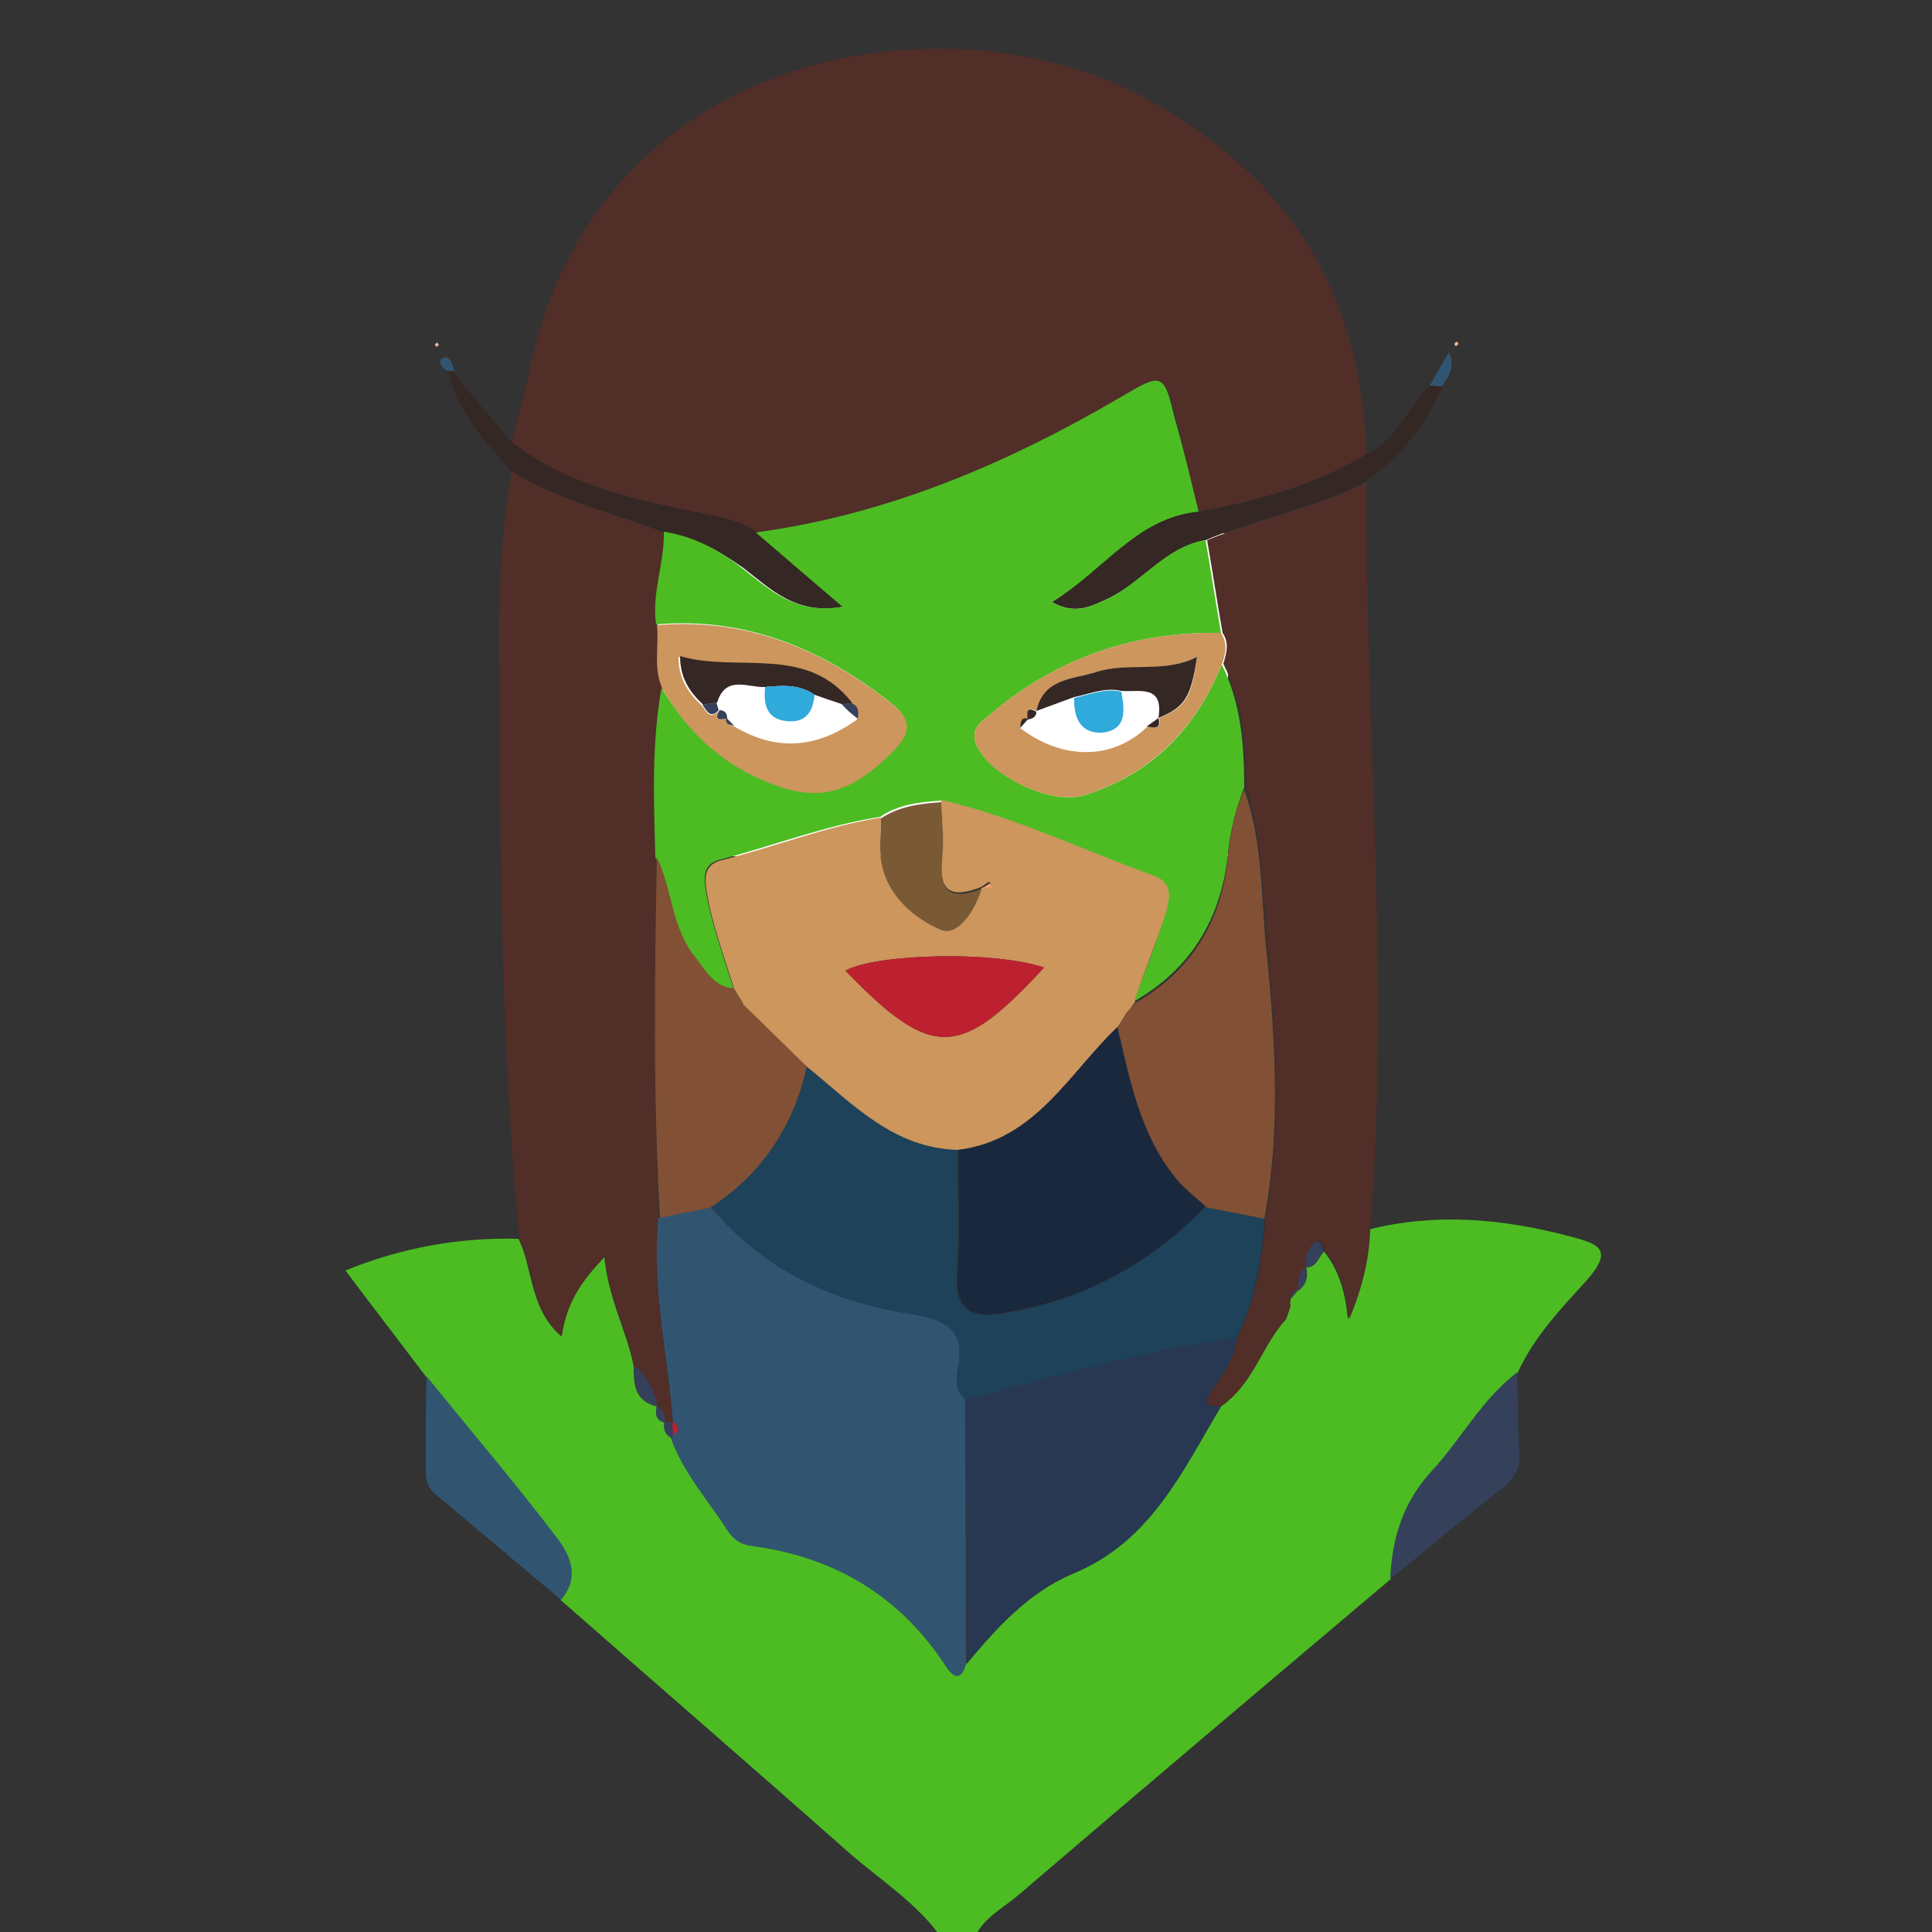 <?xml version="1.0" encoding="utf-8"?>
<!-- Generator: Adobe Illustrator 23.0.3, SVG Export Plug-In . SVG Version: 6.00 Build 0)  -->
<svg version="1.1" id="Layer_1" xmlns="http://www.w3.org/2000/svg" xmlns:xlink="http://www.w3.org/1999/xlink" x="0px" y="0px"
	 viewBox="0 0 250 250" style="enable-background:new 0 0 250 250;" xml:space="preserve">
<rect x="0" y="0" width="250" height="250" fill="#333333" stroke="none"/>
<style type="text/css">
	.st0{fill:#FFFFFF;}
	.st1{fill:none;}
	.st2{fill:#4CBC22;}
	.st3{fill:#512E28;}
	.st4{fill:#315571;}
	.st5{fill:#352724;}
	.st6{fill:#35415B;}
	.st7{fill:#F3B996;}
	.st8{fill:#283853;}
	.st9{fill:#825034;}
	.st10{fill:#CC965C;}
	.st11{fill:#1E4259;}
	.st12{fill:#BD212F;}
	.st13{fill:#7A5935;}
	.st14{fill:#1A283D;}
	.st15{fill:#EC3A28;}
	.st16{fill:#F69D76;}
	.st17{fill:#30A9DB;}
</style>
<rect x="82.1" y="69" class="st0" width="76.8" height="41.8"/>
<g>
	<g>
		<path class="st1" d="M122,251c-40.3,0-80.7,0-121,0C1,167.7,1,84.3,1,1c82,0,164,0,246-0.1c3.4,0,4.1,0.7,4.1,4.1
			c-0.1,80.7-0.1,161.3,0,242c0,3.4-0.7,4.1-4.1,4.1c-40.3-0.2-80.7-0.1-121-0.1c1.1-2.8,3.7-4,5.8-5.8c16-13.7,32.1-27.3,48.2-40.9
			c4.9-4,9.7-8,14.6-12c1.4-1.1,2.1-2.4,2-4.3c-0.2-3.5-0.2-7-0.3-10.5c2.1-4.6,5.6-8.3,8.9-11.9c3.6-3.9,1.7-4.7-2.1-5.7
			c-8.7-2.3-17.3-3-26.1-0.9c2.6-32.2-0.5-64.4-0.5-96.7c4.5-3.2,7.9-7.3,10-12.4c0.6-1.2,1.8-2.3,0.9-4.4c-0.9,1.6-1.7,3-2.5,4.3
			c-2.9,2.9-4.3,7.1-8.3,9c-0.6-20.7-9.7-35.7-28.2-45.9c-25.1-14-70.1-7-79.4,33.3c-0.9,3.7-1.8,7.4-2.7,11.1
			c-2.4-2.8-4.7-5.6-7.1-8.4c-0.1-0.3-0.2-0.6-0.3-0.9c-0.3-0.7-0.6-2.1-1.5-1.7c-0.7,0.3-0.2,1.3,0.6,1.7c0.2,0.5,0.3,1,0.5,1.5
			c1.5,4.6,4.6,8,7.8,11.5c-1.5,7.9-1.7,15.9-1.6,23.8c0.2,25.2,0.3,50.4,2.6,75.5c-7.6-0.2-15,1.1-22.4,4.1
			c3.6,4.8,7,9.2,10.4,13.7c0,3.8-0.1,7.6-0.2,11.3c0,1.5-0.1,2.9,1.3,4c5.4,4.5,10.8,9,16.2,13.6c12.4,10.8,24.9,21.6,37.2,32.6
			C113.9,243.3,118.8,246.3,122,251z M188.5,44.2c-0.1,0.1-0.3,0.2-0.3,0.3s0.2,0.2,0.2,0.3c0.1-0.1,0.3-0.2,0.3-0.3
			C188.8,44.4,188.6,44.3,188.5,44.2z M56.8,44.6c-0.1-0.1-0.1-0.2-0.2-0.3c-0.1,0.1-0.3,0.2-0.3,0.3s0.1,0.2,0.2,0.3
			C56.6,44.8,56.7,44.7,56.8,44.6z"/>
		<path class="st2" d="M122,251c-3.2-4.7-8.1-7.7-12.3-11.4c-12.3-10.9-24.8-21.7-37.2-32.6c2.5-2.9,1.2-5.8-0.6-8.1
			c-5.4-7.1-11.2-13.9-16.8-20.8c-3.4-4.5-6.8-8.9-10.4-13.7c7.4-3,14.8-4.3,22.4-4.1c1.9,3.9,1.4,9,5.5,12.6
			c0.6-4.2,2.3-7,5.6-10.3c0.5,5.5,2.9,9.6,3.8,14.2c0,2.3,0.1,4.5,3,5.2v-0.1c-0.2,1-0.2,1.8,1,2.1v-0.1c-0.2,0.9,0,1.6,0.8,2.1
			c1.4,4,4.1,7.2,6.4,10.6c1,1.4,1.7,3.1,3.9,3.4c10.8,1.4,19.3,6.4,25.3,15.6c1,1.5,2,1.8,2.6-0.3c3.9-4.7,8.1-9.3,13.9-11.7
			c10-4.2,14-13.3,19.1-21.6l0,0c0.3-0.3,0.7-0.6,1-0.8c3.3-2.9,4.5-7.3,7.4-10.5c0.2-0.6,0.4-1.1,0.6-1.7c-0.1-0.3-0.1-0.6,0-0.9
			c0.3-0.4,0.7-0.8,1-1.2v0.1c1.1-0.8,1.3-1.9,1-3.1v0.1c1.4,0,1.6-1.3,2.3-2.1c1.9,2.4,2.8,5.2,3.1,8.8c1.7-4.2,2.6-7.8,2.7-11.6
			c8.8-2.2,17.4-1.4,26.1,0.9c3.8,1,5.6,1.7,2.1,5.7c-3.3,3.6-6.8,7.3-8.9,11.9c-4.5,3.5-7.2,8.6-11,12.7c-3.7,4-5.2,8.7-5.4,14
			c-16.1,13.6-32.2,27.2-48.2,40.9c-2.1,1.8-4.7,3-5.8,5.8C124.7,251,123.3,251,122,251z"/>
		<path class="st3" d="M66.2,57.3c0.9-3.7,1.9-7.4,2.7-11.1c9.4-40.3,54.3-47.3,79.7-33.3c18.4,10.2,27.6,25.2,28.2,45.9
			c-6.7,3.9-14.1,6-21.7,7.4c-1-4-1.9-8-2.9-12c-1.5-5.9-1.6-5.9-7-2.7C130.5,60.2,115,66.7,98,69c-1.6-1.1-3.3-1.7-5.3-2.1
			C83.5,65,74,63.3,66.2,57.3z"/>
		<path class="st3" d="M82.1,176.8c-0.9-4.6-3.4-8.7-3.8-14.2c-3.2,3.3-5,6.1-5.6,10.3c-4.1-3.6-3.6-8.7-5.5-12.6
			c-2.4-25.1-2.5-50.3-2.6-75.5c-0.1-7.9,0.2-15.9,1.6-23.8c6.2,3.8,13.2,5.4,19.9,8c0.2,4-1.6,7.9-1,12c0.3,2.7-0.5,5.5,0.7,8.1
			c-1.3,7.3-1,14.6-0.8,21.9c-0.2,15.6-0.4,31.1,0.2,46.7c-0.9,8.9,1.1,17.7,1.9,26.5c-0.4,0-0.7-0.1-1.1-0.1v0.1
			c0-0.9-0.1-1.7-1-2.1v0.1C84.6,180,83.9,178.1,82.1,176.8z"/>
		<path class="st3" d="M167,168.1c-0.1,0.3-0.1,0.6,0,0.9c-0.2,0.6-0.4,1.1-0.6,1.7c-2.9,3.2-4,7.6-7.4,10.5c-0.3,0.3-0.7,0.6-1,0.8
			l0.1-0.1c-1.7,0.1-2.5-0.2-1.2-2.1c1.5-2.1,2.9-4.2,3.3-6.9c2.4-4.8,3.2-10,3.6-15.4c2.2-12.2,1.2-24.5,0.1-36.7
			c-0.6-6.3-0.6-12.9-2.7-19c0.1-5.5-0.4-10.9-2.9-15.9c0.4-1.4,0.8-2.7-0.1-4c-0.7-4-1.3-8-2-12c6.7-2.8,14.1-4.1,20.6-7.5
			c-0.1,32.2,3.1,64.4,0.5,96.7c-0.1,3.8-1,7.5-2.7,11.6c-0.4-3.6-1.2-6.4-3.1-8.8c-0.2-0.6-0.4-1.6-1-1.3c-1.1,0.7-1.4,2-1.3,3.3
			v-0.1c-1.2,0.7-1.1,1.9-1,3.1l0.1-0.1C167.3,167,167.1,167.5,167,168.1z"/>
		<path class="st4" d="M55.2,178.1c5.6,6.9,11.4,13.7,16.8,20.8c1.8,2.3,3.1,5.2,0.6,8.1c-5.4-4.5-10.8-9.1-16.2-13.6
			c-1.4-1.1-1.3-2.5-1.3-4C55.1,185.7,55.1,181.9,55.2,178.1z"/>
		<path class="st5" d="M86,68.9c-6.7-2.6-13.7-4.1-19.9-8c-3.1-3.5-6.3-6.9-7.8-11.5c0.3-0.2,0.5-0.4,0.8-0.6
			c2.4,2.8,4.7,5.6,7.1,8.4c7.8,6,17.2,7.7,26.5,9.6c2,0.4,3.7,1,5.3,2.1c3.6,3,7.1,6.1,11.2,9.6c-6.1,1.2-9.5-2.3-13-5
			C93.1,71.3,89.9,69.5,86,68.9z"/>
		<path class="st5" d="M176.6,62.4c-6.5,3.4-13.9,4.6-20.6,7.5c-5.2,0.9-8.2,5.5-12.7,7.6c-2.2,1-4.2,2.1-7.2,0.4
			c6.6-4.1,10.9-10.9,19-11.7c7.6-1.3,15-3.4,21.7-7.4c3.9-1.9,5.4-6.1,8.3-9c0.5,0,1.1,0.1,1.6,0.1
			C184.5,55.2,181.1,59.2,176.6,62.4z"/>
		<path class="st6" d="M179.9,204.3c0.2-5.3,1.7-10,5.4-14c3.8-4.1,6.4-9.2,11-12.7c0.1,3.5,0.1,7,0.3,10.5c0.1,1.9-0.6,3.1-2,4.3
			C189.7,196.3,184.8,200.3,179.9,204.3z"/>
		<path class="st4" d="M186.6,50c-0.5,0-1.1-0.1-1.6-0.1c0.8-1.3,1.5-2.7,2.5-4.3C188.4,47.7,187.3,48.8,186.6,50z"/>
		<path class="st4" d="M57.9,48c-0.8-0.4-1.3-1.4-0.6-1.7c1-0.4,1.2,0.9,1.5,1.7C58.5,48,58.2,48,57.9,48z"/>
		<path class="st5" d="M57.9,48c0.3,0.1,0.6,0.1,0.9,0c0.1,0.3,0.2,0.6,0.3,0.9c-0.2,0.2-0.5,0.4-0.8,0.6C58.2,49,58.1,48.5,57.9,48
			z"/>
		<path class="st7" d="M188.5,44.2c0.1,0.1,0.2,0.2,0.2,0.3s-0.2,0.2-0.3,0.3c-0.1-0.1-0.2-0.2-0.2-0.3S188.4,44.3,188.5,44.2z"/>
		<path class="st7" d="M56.8,44.6c-0.1,0.1-0.2,0.2-0.3,0.3c-0.1-0.1-0.2-0.2-0.2-0.3s0.2-0.2,0.3-0.3
			C56.6,44.4,56.7,44.5,56.8,44.6z"/>
		<path class="st4" d="M87.1,184.1c-0.7-8.8-2.8-17.5-1.9-26.5c2.3-0.5,4.6-0.9,6.8-1.4c6.7,8,15.5,12.2,25.6,13.7
			c4.2,0.6,7.4,1.6,6.4,6.9c-0.3,1.4-0.5,3,0.9,4.2c0,11.4,0.1,22.9,0.1,34.3c-0.6,2.2-1.6,1.9-2.6,0.3c-6-9.2-14.6-14.2-25.3-15.6
			c-2.3-0.3-2.9-2-3.9-3.4c-2.4-3.4-5-6.6-6.4-10.6l0.2-0.3C88,185.1,88,184.6,87.1,184.1L87.1,184.1z"/>
		<path class="st8" d="M125.1,215.3c0-11.4-0.1-22.9-0.1-34.3c11.6-3,23.1-6.4,35.1-8c-0.3,2.7-1.8,4.8-3.3,6.9
			c-1.3,1.8-0.5,2.2,1.2,2.1c-5,8.4-9.1,17.5-19.1,21.6C133.2,206,129,210.6,125.1,215.3z"/>
		<path class="st6" d="M82.1,176.8c1.8,1.3,2.5,3.2,3,5.2C82.2,181.3,82.1,179.1,82.1,176.8z"/>
		<path class="st6" d="M169,164c-0.1-1.3,0.1-2.6,1.3-3.3c0.5-0.3,0.8,0.7,1,1.3C170.6,162.7,170.3,164,169,164z"/>
		<path class="st6" d="M168,167c0-1.1-0.1-2.3,1-3.1C169.2,165.2,169,166.3,168,167z"/>
		<path class="st6" d="M166.3,170.7c0.2-0.6,0.4-1.1,0.6-1.7C166.7,169.6,166.5,170.1,166.3,170.7z"/>
		<path class="st6" d="M85,182c0.9,0.4,1.1,1.2,1,2.1C84.8,183.8,84.8,182.9,85,182z"/>
		<path class="st6" d="M86,184c0.4,0,0.7,0.1,1.1,0.1L87,184c0,0.6,0.1,1.2,0.1,1.8l-0.2,0.3C86,185.6,85.8,184.9,86,184z"/>
		<path class="st6" d="M167,168.1c0.1-0.6,0.3-1.1,1-1.2C167.7,167.3,167.3,167.7,167,168.1z"/>
		<path class="st8" d="M158,182c0.3-0.3,0.7-0.6,1-0.8C158.6,181.5,158.3,181.7,158,182z"/>
		<path class="st2" d="M155.1,66.2c-8.1,0.8-12.3,7.7-19,11.7c3,1.7,5,0.6,7.2-0.4c4.5-2.1,7.5-6.8,12.7-7.6c0.7,4,1.3,8,2,12
			c-11.2-0.2-21.2,3.2-29.8,10.5c-1.2,1-2.8,1.9-1.8,4.1c1.9,4,9.6,7.7,13.9,6.4c8.7-2.7,14.4-8.6,17.8-16.9
			c2.5,5,2.9,10.4,2.9,15.9c-1.1,2.8-1.8,5.6-2.1,8.6c-0.9,8.4-4.8,14.9-12.2,19.1c1.4-3.7,2.9-7.4,4-11.2c0.5-1.8,1.3-4-1.5-5
			c-9.1-3.3-17.9-7.5-27.5-9.8c-2.8,0.2-5.5,0.5-7.8,2.1c-7.1,1.1-13.7,3.7-20.6,5.5c-2,0.5-2.3,1.7-2,3.8c0.7,4.5,2.3,8.6,3.6,12.9
			c-2.7-0.1-3.7-2.3-5.1-4c-3.1-3.8-3-8.8-5-13c-0.2-7.3-0.5-14.6,0.8-21.9c2.9,4.8,6.6,8.7,11.6,11.2c7.7,3.8,12.1,3,18.2-3
			c2.4-2.4,2.6-4.1-0.2-6.3c-8.9-7-18.8-11.1-30.3-10.1c-0.6-4.1,1.1-7.9,1-12c3.8,0.6,7.1,2.3,10.1,4.7c3.5,2.7,6.9,6.1,13,5
			c-4.1-3.5-7.6-6.5-11.2-9.6c17-2.3,32.5-8.9,47.2-17.5c5.4-3.2,5.6-3.2,7,2.7C153.2,58.2,154.1,62.2,155.1,66.2z"/>
		<path class="st9" d="M85,110.9c2,4.2,1.9,9.2,5,13c1.4,1.8,2.5,3.9,5.1,4l0,0c0,0.9,0.2,1.7,1.2,2c2.8,2.7,5.5,5.4,8.3,8.1
			c-1.7,7.7-5.8,13.8-12.4,18.2c-2.3,0.5-4.6,0.9-6.8,1.4C84.5,142.1,84.7,126.5,85,110.9z"/>
		<path class="st10" d="M85,80.9c11.6-1,21.4,3.1,30.3,10.1c2.8,2.2,2.6,3.9,0.2,6.3c-6,6-10.5,6.8-18.2,3
			c-5.1-2.5-8.8-6.4-11.6-11.2C84.5,86.4,85.3,83.6,85,80.9z M94.1,93L94.1,93c-0.2,0.8,0.4,0.8,0.9,1c5.5,3.3,10.8,2.8,15.9-0.9
			c0.1-0.8,0.2-1.6-0.8-2c-5.9-7.7-14.8-3.9-22.3-6.1c0,2.9,1.3,4.7,3,6.3c0.6,0.7,1,1.9,2.2,0.7l0,0C92.3,93.3,93.2,93.1,94.1,93z"
			/>
		<path class="st11" d="M92,156.2c6.6-4.3,10.7-10.5,12.4-18.2c5.9,4.7,11.2,10.5,19.5,10.7c0,5.3,0.3,10.7-0.1,16
			c-0.4,4.7,1.7,5.9,5.8,5.3c10.3-1.6,19.1-6.3,26.3-13.8c2.6,0.5,5.1,1,7.7,1.5c-0.4,5.3-1.2,10.5-3.6,15.4
			c-11.9,1.6-23.5,5-35.1,8c-1.4-1.2-1.2-2.8-0.9-4.2c1-5.3-2.3-6.2-6.4-6.9C107.5,168.4,98.7,164.2,92,156.2z"/>
		<path class="st9" d="M163.6,157.7c-2.6-0.5-5.1-1-7.7-1.5c-1.3-1.2-2.8-2.4-3.9-3.7c-4.6-5.7-5.9-12.7-7.5-19.5
			c0.4-0.6,0.8-1.3,1.2-1.9c0.4-0.4,0.7-0.8,1.1-1.1l-0.1-0.1c7.5-4.2,11.4-10.7,12.2-19.1c0.3-3,0.9-5.9,2.1-8.6
			c2.2,6.1,2.2,12.7,2.7,19C164.9,133.1,165.9,145.4,163.6,157.7z"/>
		<path class="st10" d="M158.1,86c-3.4,8.3-9.2,14.2-17.8,16.9c-4.3,1.3-12.1-2.4-13.9-6.4c-1-2.2,0.6-3.1,1.8-4.1
			c8.6-7.3,18.6-10.7,29.8-10.5C158.9,83.3,158.6,84.6,158.1,86z M133.1,93c-1.1-0.3-1,0.5-1.1,1.2c5.5,4.2,12,4.2,16.5-0.2
			c0.9,0.2,1.8,0.4,1.5-1.1l0,0c3.4-1.4,4.2-2.6,4.9-7.9c-4.3,2.2-8.9,0.7-13.2,2c-2.9,0.9-6.7,0.9-7.6,5l0,0
			C132.7,91.3,132.9,92.3,133.1,93L133.1,93z"/>
		<path class="st12" d="M87.1,185.8c0-0.6-0.1-1.2-0.1-1.8C88,184.6,88,185.1,87.1,185.8z"/>
		<path class="st10" d="M145.8,131c-0.4,0.6-0.8,1.3-1.2,1.9c-6.3,6-10.6,14.6-20.6,15.9c-8.4-0.2-13.7-6-19.5-10.7
			c-2.8-2.7-5.5-5.4-8.3-8.1c-0.4-0.7-0.8-1.3-1.2-2l0,0c-1.3-4.3-2.9-8.4-3.6-12.9c-0.3-2,0-3.3,2-3.8c6.9-1.7,13.5-4.4,20.6-5.5
			c0,2-0.3,4,0.1,5.9c0.8,4.2,4.3,7.1,7.6,8.5c2.3,1,4.5-2.5,5.3-5.3c0.4-0.1,0.9-0.3,1.3-0.4c-0.1-0.1-0.2-0.3-0.3-0.4
			c-0.4,0.2-0.7,0.5-1.1,0.7c-3.8,1.5-5.5,0.6-5-3.8c0.3-2.5-0.1-5-0.1-7.5c9.5,2.2,18.3,6.5,27.5,9.8c2.7,1,2,3.2,1.5,5
			c-1.2,3.8-2.7,7.4-4,11.2l0.1,0.1C146.5,130.2,146.2,130.6,145.8,131z M135.1,125.2c-6.5-2.2-21.7-1.8-25.7,0.4
			C120.7,137.3,124.3,136.9,135.1,125.2z"/>
		<path class="st13" d="M127,115c-0.8,2.8-3.1,6.3-5.3,5.3c-3.3-1.4-6.8-4.3-7.6-8.5c-0.4-1.9-0.1-4-0.1-5.9
			c2.4-1.6,5.1-1.9,7.8-2.1c0.1,2.5,0.4,5,0.1,7.5C121.5,115.6,123.2,116.5,127,115L127,115z"/>
		<path class="st13" d="M95,127.9c0.4,0.7,0.8,1.3,1.2,2C95.2,129.6,95,128.9,95,127.9z"/>
		<path class="st1" d="M110.9,93c-5.1,3.8-10.4,4.2-15.9,0.9c-0.3-0.3-0.7-0.7-1-1l0.1,0.1c-0.1-0.6-0.4-1-1-1.1l0,0
			c-0.1-0.3-0.2-0.7-0.3-1c1.1-3.6,4-1.8,6.2-2c-0.2,2.1,0.1,4,2.7,4.4c2.5,0.3,3.5-1.1,3.7-3.4c1.2,0.4,2.4,0.8,3.5,1.2
			C109.5,91.8,110.2,92.4,110.9,93z"/>
		<path class="st5" d="M108.9,91.1c-1.2-0.4-2.4-0.8-3.5-1.2c-2-1.4-4.2-1.2-6.4-1c-2.2,0.1-5.1-1.6-6.2,2c-0.6,0.1-1.2,0.2-1.8,0.3
			c-1.7-1.6-3-3.4-3-6.3c7.5,2.2,16.4-1.6,22.3,6.1C109.7,91.1,109.3,91.1,108.9,91.1z"/>
		<path class="st6" d="M108.9,91.1c0.4,0,0.9-0.1,1.3-0.1c1,0.4,0.9,1.2,0.8,2C110.2,92.4,109.5,91.8,108.9,91.1z"/>
		<path class="st6" d="M90.9,91.2c0.6-0.1,1.2-0.2,1.8-0.3c0.1,0.3,0.2,0.7,0.3,1C91.9,93.1,91.4,91.9,90.9,91.2z"/>
		<path class="st6" d="M94,92.9c0.3,0.3,0.7,0.7,1,1C94.5,93.8,93.8,93.8,94,92.9z"/>
		<path class="st6" d="M93.1,91.9c0.7,0,1,0.4,1,1.1C93.2,93.1,92.3,93.3,93.1,91.9z"/>
		<path class="st14" d="M124,148.8c10-1.2,14.3-9.9,20.6-15.9c1.6,6.8,2.9,13.8,7.5,19.5c1.1,1.4,2.6,2.5,3.9,3.7
			c-7.2,7.5-16,12.2-26.3,13.8c-4.1,0.7-6.2-0.5-5.8-5.3C124.3,159.4,124,154.1,124,148.8z"/>
		<path class="st15" d="M145.8,131c0.4-0.4,0.7-0.8,1.1-1.1C146.5,130.2,146.2,130.6,145.8,131z"/>
		<path class="st1" d="M148.4,94c-4.5,4.3-10.9,4.4-16.5,0.2c0.4-0.4,0.7-0.8,1.1-1.2l-0.1,0.1c0.6-0.1,1-0.3,1.1-1l0,0
			c1.6-0.6,3.3-1.2,4.9-1.8c0,2.6,0.8,4.8,3.7,4.5c3.2-0.4,2.8-3,2.4-5.3c2.3,0.2,5.6-0.9,4.8,3.5l0,0
			C149.5,93.3,148.9,93.6,148.4,94z"/>
		<path class="st5" d="M149.9,92.9c0.7-4.4-2.5-3.3-4.8-3.5c-2.1-0.5-4.1,0.4-6.1,0.8c-1.6,0.6-3.3,1.2-4.9,1.8
			c0.9-4.2,4.7-4.1,7.6-5c4.2-1.4,8.9,0.2,13.2-2C154.1,90.3,153.3,91.5,149.9,92.9z"/>
		<path class="st5" d="M148.4,94c0.5-0.4,1-0.7,1.5-1.1C150.3,94.4,149.3,94.2,148.4,94z"/>
		<path class="st5" d="M134.1,92.1c0,0.7-0.5,0.9-1.1,1C132.9,92.3,132.7,91.3,134.1,92.1z"/>
		<path class="st5" d="M133.1,93c-0.4,0.4-0.7,0.8-1.1,1.2C132.1,93.5,132,92.7,133.1,93z"/>
		<path class="st12" d="M135.1,125.2c-10.8,11.7-14.4,12.1-25.7,0.4C113.4,123.4,128.6,123,135.1,125.2z"/>
		<path class="st16" d="M127,115c0.4-0.2,0.7-0.5,1.1-0.7c0.1,0.1,0.2,0.3,0.3,0.4C127.9,114.8,127.5,114.9,127,115L127,115z"/>
		<path class="st17" d="M99,88.9c2.2-0.2,4.4-0.4,6.4,1c-0.2,2.3-1.2,3.7-3.7,3.4C99.1,93,98.8,91,99,88.9z"/>
		<path class="st17" d="M139,90.3c2-0.4,4-1.3,6.1-0.8c0.4,2.3,0.8,4.9-2.4,5.3C139.8,95,138.9,92.8,139,90.3z"/>
	</g>
</g>
</svg>
